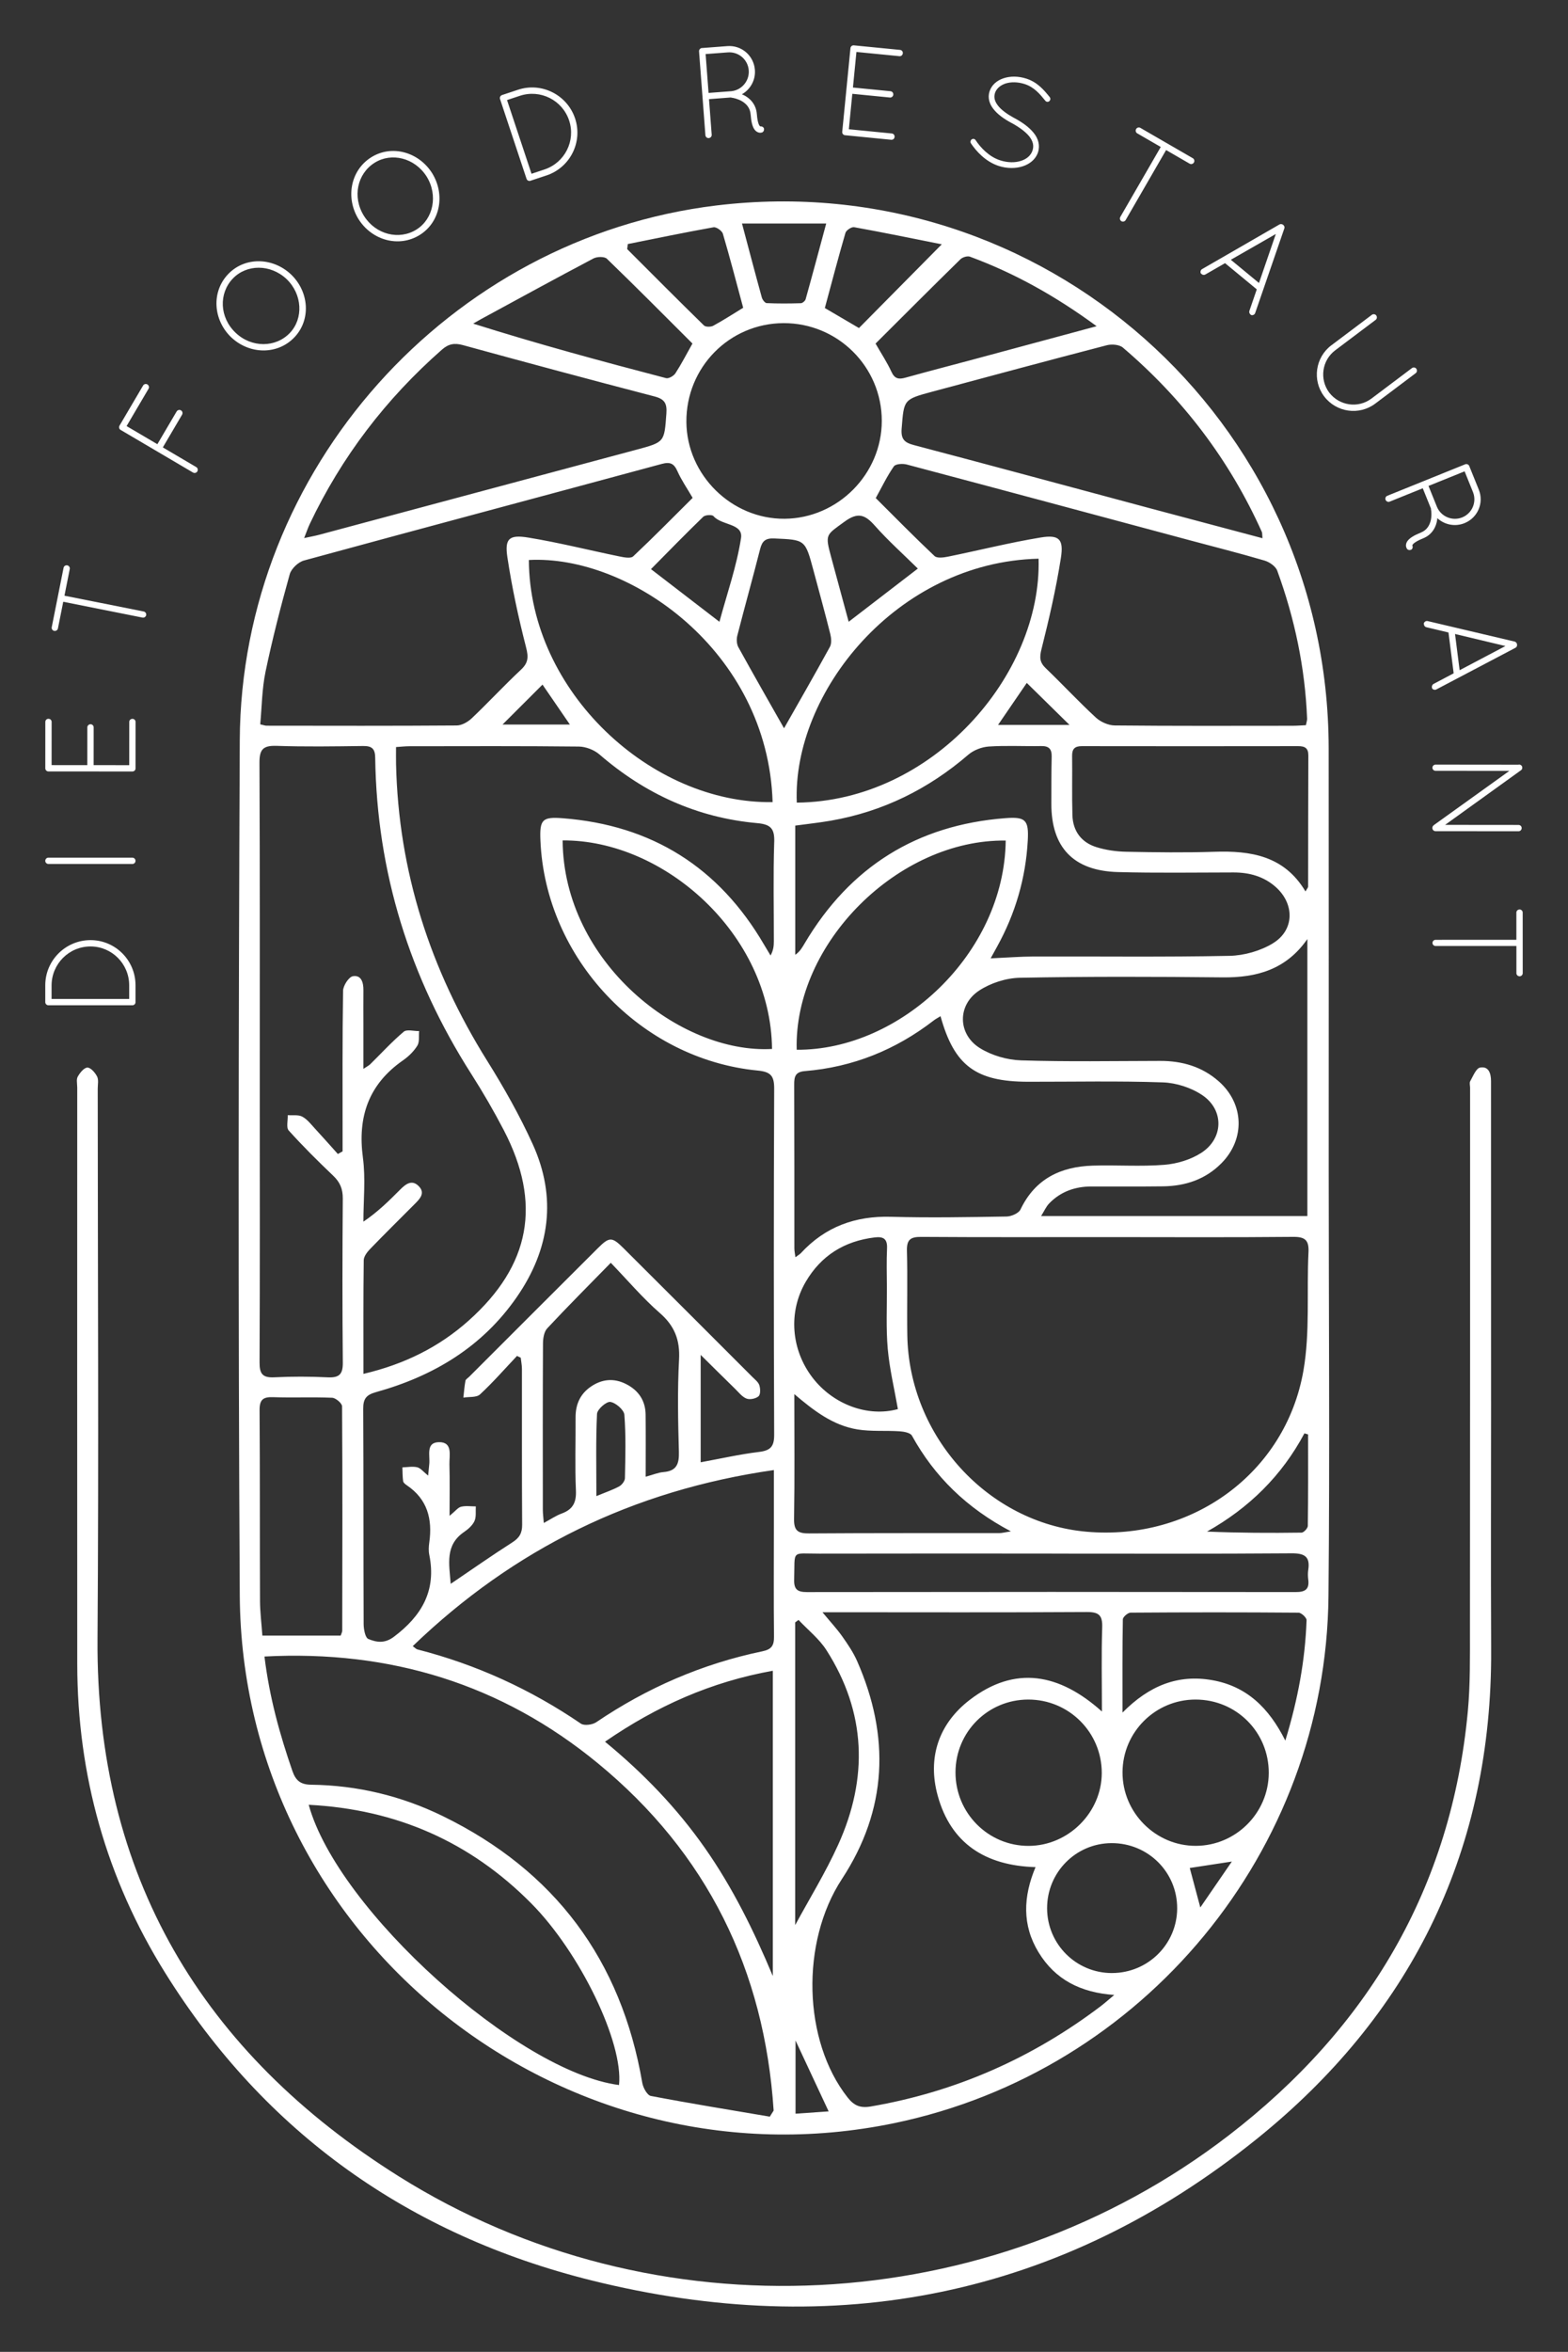 <?xml version="1.0" encoding="UTF-8"?>
<svg id="Layer_1" xmlns="http://www.w3.org/2000/svg" version="1.1" viewBox="0 0 1135.86 1702.79">
  <rect x="0" y="0" width="1135.86" height="1702.79" fill="#333333" stroke="none"/>
  <!-- Generator: Adobe Illustrator 29.5.1, SVG Export Plug-In . SVG Version: 2.1.0 Build 141)  -->
  <defs>
    <style>
      .st0 {
        fill: #fff;
      }
    </style>
  </defs>
  <path class="st0" d="M647.93,1537.15c180.55-37.46,312.63-197.04,314.42-381.44,1-103.16.18-206.34.17-309.51-.01-101.51.1-203.01-.03-304.52-.32-238.04-207.37-421.44-443.48-392.92-193.78,23.4-344.44,191.41-345.32,387.23-.93,206.34-1.19,412.69,0,619.02,1.43,247.28,232.07,432.39,474.24,382.15M188.35,1158.65c-.2-45.86.02-91.73-.31-137.59-.05-7.57,2.39-9.75,9.74-9.49,14.27.51,28.59-.18,42.85.43,2.58.11,7.16,4.02,7.17,6.2.35,54.17.21,108.34.11,162.51,0,.92-.57,1.84-1.13,3.5h-56.72c-.61-8.65-1.69-17.1-1.72-25.56ZM448.42,1509.6c-73.11-9.47-203.85-126.71-224.79-202.9,63.59,3.26,116.96,26.82,161.06,71.22,35.6,35.84,67,101.1,63.73,131.68ZM557.63,1532.49c-28.74-4.87-57.52-9.53-86.14-14.99-2.64-.5-5.61-5.93-6.21-9.45-15.29-89.09-63.47-153.61-144.58-193.2-29.94-14.61-61.93-22.29-95.36-22.69-7.59-.09-11.12-2.99-13.53-9.96-9.13-26.43-16.62-53.19-20.23-82.86,91.12-4.79,171.79,20,241.49,77.27,79.22,65.1,120.72,149.79,127.36,251.47-.93,1.47-1.86,2.94-2.79,4.41ZM438.28,1261.01c37.52-25.85,76.95-43.38,121.56-51.36v221.05c-13.69-32.65-29.07-64.02-49.31-92.86-20.13-28.69-44.18-53.75-72.25-76.82ZM552.28,1195.57c-43.52,9.05-83.55,26.41-120.37,51.35-2.78,1.88-8.69,2.67-11.13,1.01-36.39-24.81-75.78-42.81-118.44-53.73-.87-.22-1.58-1.09-3.35-2.37,73.25-70.44,159.43-112.82,261.6-127.49,0,14.9,0,27.82,0,40.73,0,26.62-.19,53.24.09,79.85.07,6.41-1.67,9.25-8.4,10.65ZM491.79,1051.14c.25,8.79-1.67,13.89-11.16,14.66-3.82.31-7.53,1.92-12.9,3.37,0-15.9.11-30.41-.04-44.91-.11-10.3-5.23-17.7-14.3-22.25-8.8-4.42-17.46-3.54-25.49,2.02-7.72,5.34-11.01,12.94-10.95,22.27.11,17.63-.52,35.28.25,52.88.38,8.67-2.26,13.68-10.28,16.62-4.2,1.54-8.01,4.18-12.99,6.85-.33-4.22-.7-6.77-.7-9.32-.04-40.25-.1-80.5.11-120.74.02-3.69.78-8.41,3.1-10.88,14.5-15.54,29.53-30.58,46.01-47.43,12.39,12.85,23.1,25.53,35.47,36.31,10.77,9.38,14.74,19.56,13.98,33.75-1.2,22.22-.74,44.57-.11,66.83ZM452.7,1070.21c-.04,2.06-2.18,4.87-4.12,5.93-4.59,2.52-9.65,4.2-16.56,7.07,0-21.17-.47-40.39.46-59.54.16-3.26,6.72-9.05,9.63-8.65,3.91.54,9.92,5.75,10.19,9.32,1.17,15.21.71,30.57.4,45.86ZM560.84,609.72c-.78,23.93-.24,47.91-.27,71.87,0,3.19-.29,6.37-2.38,10.2-1.59-2.64-3.21-5.27-4.76-7.94-32.64-55.89-81.2-86.43-145.73-91.43-14.87-1.15-16.85.95-16.22,15.98,3.53,85.33,72.34,158.47,157.44,166.7,9.41.91,11.94,3.84,11.9,13.15-.36,83.52-.34,167.05-.01,250.57.04,8.64-2.78,11.41-11.06,12.41-13.8,1.68-27.43,4.78-42.17,7.48v-77.74c9.2,9.08,17.05,16.89,24.98,24.62,2.61,2.55,5.07,5.81,8.25,7.02,2.45.93,6.7.05,8.69-1.69,1.48-1.3,1.36-5.5.57-7.97-.74-2.32-3.18-4.16-5.06-6.04-31.06-31.06-62.11-62.12-93.24-93.11-8.46-8.43-10.33-8.42-18.68-.1-31.11,31-62.16,62.07-93.23,93.12-.94.94-2.49,1.78-2.69,2.87-.74,4.02-1.04,8.12-1.5,12.2,4.09-.69,9.5.05,12.05-2.31,9.44-8.74,17.94-18.5,26.8-27.87.9.43,1.8.87,2.7,1.3.31,2.7.87,5.4.87,8.11.05,37.6-.1,75.21.16,112.81.04,6.08-2.04,9.55-7.13,12.79-14.74,9.42-29.07,19.47-44.63,30.01-1.1-14.54-4.23-28.06,9.74-37.58,2.96-2.02,6.05-4.75,7.48-7.89,1.39-3.04.73-7.02.97-10.59-3.57,0-7.28-.59-10.66.23-2.27.55-4.07,3.09-8.36,6.6,0-13.86.23-25.55-.09-37.24-.17-6.46,2.65-16.39-7.77-16.1-9.59.26-6.13,9.86-6.85,15.99-.26,2.17-.44,4.35-.81,8.21-3.44-2.74-5.42-5.43-7.9-6.03-3.38-.81-7.15-.03-10.75.06.14,3.34.07,6.7.53,9.99.15,1.09,1.53,2.21,2.6,2.93,15.02,10.09,18.75,24.53,16.35,41.5-.42,2.94-.58,6.09.01,8.96,5.28,25.85-5.54,44.18-25.71,59.33-6.73,5.05-12.65,3.92-18.44,1.55-2.28-.94-3.39-7.06-3.41-10.82-.22-51.91-.02-103.82-.31-155.73-.04-7.25,2.06-10.18,9.28-12.18,41.59-11.56,77.02-32.72,102.03-68.91,23.99-34.72,29.03-72,11.45-110.66-9.47-20.82-20.84-40.94-32.98-60.35-41.17-65.83-64.26-137.01-65.99-214.85-.09-3.89-.01-7.78-.01-12.27,3.82-.25,6.73-.59,9.63-.59,40.93-.04,81.86-.22,122.79.23,5.05.06,11.1,2.4,14.93,5.71,32.99,28.51,70.8,45.85,114.27,49.73,9.84.88,12.67,3.96,12.35,13.8ZM559.26,759.46c-66.55,3.73-151.1-62.95-151.69-150.98,73.24-.59,150.86,67.72,151.69,150.98ZM642.46,931.8c.09,14.95-.69,29.99.63,44.84,1.28,14.43,4.74,28.66,7.35,43.57-21.77,5.99-46.93-3.33-61.84-22.76-15.61-20.34-17.67-47.62-4.95-69.36,11.18-19.12,28.08-29.54,50-32.19,6.35-.77,9.24,1.1,8.92,7.98-.43,9.29-.16,18.61-.11,27.92ZM645.41,880.97c-25.88-.72-47.62,7.22-65.22,26.28-.84.91-2,1.52-3.98,3-.35-2.73-.77-4.52-.77-6.3-.04-39.57.04-79.14-.12-118.71-.02-5.74.77-9.18,7.74-9.75,34.73-2.83,65.77-15.37,93.32-36.65,1.48-1.14,3.17-2,4.94-3.1,9.93,35.82,25.55,47.41,63.37,47.47,32.59.05,65.2-.67,97.74.46,9.71.34,20.54,3.84,28.57,9.28,15.84,10.72,15.38,31.25-.71,41.68-7.68,4.98-17.65,7.98-26.84,8.71-17.18,1.38-34.56.05-51.84.59-23.23.73-41.75,9.51-52.36,31.75-1.31,2.75-6.58,5.04-10.07,5.1-27.92.46-55.87.96-83.78.19ZM728.54,608.58c-.98,81.9-76.52,151.98-151.41,151.46-2.16-77.17,73.63-152.47,151.41-151.46ZM759.99,871.34c8.3-8.6,18.76-12.29,30.59-12.31,17.3-.04,34.61.12,51.91-.1,16.22-.21,30.78-5,42.44-16.85,17.18-17.46,16.31-43.02-2.11-59.21-12.09-10.63-26.49-14.78-42.37-14.75-33.61.05-67.25.68-100.82-.4-10.1-.32-21.26-3.56-29.8-8.88-16.15-10.06-16.45-31.17-.55-41.64,8.37-5.51,19.58-9.1,29.59-9.29,48.9-.94,97.84-.81,146.75-.28,24.86.27,46.08-5.69,61.44-27.75v200.54h-192.87c2.22-3.54,3.56-6.74,5.8-9.07ZM922.27,682.87c-9.1,5.59-20.99,8.96-31.7,9.18-47.24.96-94.51.35-141.76.48-9.88.03-19.77.83-31.19,1.34,1.68-3.04,3.15-5.73,4.63-8.4,13.26-23.98,20.8-49.64,22.27-77.01.8-14.79-1.61-17.22-16.22-16.1-64.14,4.93-112.52,35.24-145.33,90.52-1.77,2.97-3.4,6.03-6.89,8.41v-93.54c8.83-1.2,17.39-2.1,25.86-3.58,37.64-6.58,70.59-22.86,99.53-47.77,3.86-3.32,9.75-5.57,14.86-5.91,12.59-.83,25.28-.1,37.92-.33,5.63-.1,7.71,2.17,7.58,7.68-.27,11.31-.19,22.63-.23,33.94-.11,31.68,15.91,48.72,48.18,49.61,27.93.77,55.9.3,83.86.28,11.39,0,21.77,2.84,30.42,10.47,13.77,12.15,13.78,31.14-1.8,40.71ZM722.99,524.85c7.49-10.95,14.43-21.08,20.81-30.41,10.78,10.6,20.81,20.44,30.95,30.41h-51.76ZM577.2,581.11c-3.38-79.26,72.08-174.15,175.15-176.61,2.38,84.37-77.08,175.76-175.15,176.61ZM614.78,450.17c-4.27-15.75-8.5-31.3-12.7-46.86-4.51-16.74-3.79-15.77,9.73-25.64,9.62-7.03,14.81-5.11,21.9,2.9,9.63,10.88,20.55,20.61,31.17,31.09-17.2,13.22-33.12,25.46-50.1,38.51ZM568.39,375.59c-38.38.31-70.86-31.64-71.17-70.02-.32-39.47,31.06-71.43,70.3-71.61,39.29-.18,71.26,31.57,71.25,70.75,0,38.5-31.85,70.57-70.38,70.88ZM516.86,373.69c5.81,6.82,21.6,5.08,19.94,15.88-3.14,20.42-10.15,40.24-15.64,60.62-16.86-12.97-32.77-25.2-49.59-38.13,12.57-12.7,25.02-25.51,37.86-37.92,1.43-1.38,6.42-1.65,7.43-.45ZM559.68,580.75c-87.77,1.41-176.17-80-176.57-175.3,72.63-3.9,173.18,65.7,176.57,175.3ZM392.99,495.66c5.43,7.91,12.27,17.89,19.85,28.94h-48.82c8.59-8.58,18.77-18.75,28.98-28.94ZM567.96,527.28c-10.11-17.83-21.76-38.17-33.08-58.69-1.26-2.28-1.44-5.79-.77-8.39,5.36-20.93,11.2-41.73,16.52-62.67,1.48-5.8,3.85-7.96,10.24-7.68,22.37.98,22.39.69,28.33,22.87,4.13,15.41,8.38,30.79,12.25,46.27.74,2.96,1.08,6.89-.27,9.35-11.27,20.56-22.97,40.89-33.22,58.94ZM575.41,1009.36c14.19,12.05,27.94,22.62,45.63,25.55,10.01,1.65,20.43.69,30.63,1.37,3.11.21,7.76,1.04,8.92,3.13,16.37,29.64,39.51,52.32,71.7,69.32-4.5.7-6.45,1.26-8.4,1.26-45.89.06-91.79-.09-137.68.23-7.89.05-11.14-1.68-10.99-10.39.5-30.15.19-60.31.19-90.47ZM576.29,1530.35v-52.99c8.02,17.16,15.82,33.84,23.98,51.32-7.49.52-15.28,1.06-23.98,1.67ZM576.02,1393.82v-219.17c.81-.6,1.62-1.21,2.43-1.81,6.82,7.26,14.97,13.67,20.24,21.92,28.85,45.17,30.3,92.66,8.52,140.78-9.22,20.37-21.08,39.56-31.2,58.29ZM797.51,1452.41c-49.7,37.63-105.08,62.12-166.65,72.7-7.82,1.34-12.22-.64-16.86-6.53-32.39-41.15-34.09-112.42-4.12-158.13,33.05-50.4,34.95-103.35,11.01-157.82-2.78-6.33-6.79-12.21-10.8-17.9-3.8-5.38-8.34-10.24-14.3-17.44h8.85c60.9.01,121.8.21,182.69-.16,8.92-.05,11.38,2.52,11.1,11.27-.64,19.52-.2,39.08-.2,60.76-30.89-27.69-62.96-33.53-95.66-8.49-22.61,17.31-30.9,41.99-23.26,69.55,9.54,34.45,34.47,50.55,70.83,51.61-8.98,21.4-9.82,42.02,2.21,61.71,12,19.65,30.28,29.13,54.8,30.83-4.2,3.51-6.83,5.9-9.65,8.03ZM798.12,1283.66c-.01,28.57-24.16,52.67-52.88,52.79-29.37.12-53.18-23.8-53.08-53.34.09-29.19,23.47-52.56,52.64-52.61,29.48-.06,53.34,23.73,53.32,53.16ZM805.54,1428.52c-25.94.03-46.94-20.89-47.02-46.84-.08-26.01,20.75-47.1,46.63-47.23,26.47-.12,47.73,21.03,47.59,47.34-.14,25.86-21.19,46.69-47.2,46.72ZM869.51,1381.03c-2.87-10.72-5.15-19.26-7.64-28.58,9.29-1.42,18.56-2.84,30.48-4.66-8.25,12.01-15.07,21.92-22.84,33.24ZM866.33,1336.42c-29.2.13-53.34-24.1-53.17-53.37.16-29.03,23.77-52.52,52.83-52.55,29.61-.03,53.23,23.63,53.1,53.21-.12,28.91-23.82,52.59-52.76,52.71ZM931.09,1260.23c-11.96-23.9-28.15-39.4-52.98-43.77-24.75-4.35-45.54,3.86-64.97,23.48,0-24.61-.14-46.06.25-67.5.03-1.73,3.64-4.85,5.6-4.86,40.56-.29,81.11-.3,121.67.02,2.04.02,5.88,3.61,5.82,5.43-1.03,28.9-6.2,57.1-15.39,87.2ZM947.7,1143.68c.88,7.09-2.3,9.01-9.12,9-118.02-.16-236.04-.15-354.06.01-6.81.01-9.44-1.89-9.23-9,.64-22.03-2.53-18.79,18.19-18.84,56.18-.14,112.37-.05,168.55-.05v.04c57.85,0,115.69.22,173.54-.22,9.5-.07,13.62,2.36,12.12,12.08-.35,2.27-.28,4.67,0,6.97ZM874.36,1108.89c30.43-17.09,54.17-40.4,70.56-71.12.89.26,1.78.52,2.66.78,0,22.08.11,44.16-.2,66.24-.02,1.71-2.93,4.84-4.53,4.86-22.69.32-45.38.22-68.49-.76ZM947.86,906.73c-1.38,28.53,1.2,57.66-3.64,85.53-12.91,74.39-81.01,123.54-157.33,116.71-71.33-6.39-128.53-69.16-129.64-142.49-.31-20.29.29-40.6-.26-60.88-.22-8.08,2.55-10.12,10.29-10.07,45.21.31,90.43.15,135.64.15,44.58.03,89.17.25,133.75-.17,8.79-.08,11.62,2.36,11.2,11.22ZM947.61,641.82c0,.82-.84,1.64-1.92,3.6-15.36-25.8-39.5-29.6-66.02-28.72-21.28.7-42.6.41-63.89-.02-7.22-.14-14.66-1.2-21.53-3.34-10.9-3.4-17.04-11.6-17.39-23.1-.43-14.3-.03-28.62-.22-42.92-.07-5.08,1.89-7.11,7.03-7.1,52.25.09,104.49.07,156.74,0,4.81,0,7.37,1.34,7.35,6.77-.16,31.61-.08,63.23-.16,94.84ZM925.23,413.18c12.63,34.57,20.17,70.26,21.63,107.13.05,1.26-.44,2.54-.86,4.74-3.28.15-6.49.41-9.71.42-42.91.03-85.83.2-128.74-.23-4.65-.05-10.26-2.53-13.72-5.72-12.46-11.5-24.02-23.96-36.26-35.7-4.44-4.26-4.64-7.77-3.12-13.81,5.5-21.81,10.56-43.81,14.06-66.01,2.16-13.71-1.31-17.05-14.73-14.83-22.5,3.72-44.69,9.31-67.07,13.86-3.16.64-7.91,1.27-9.72-.44-14.48-13.66-28.43-27.88-42.59-41.97,4.56-8.23,8.26-16.01,13.13-22.98,1.25-1.8,6.43-2.1,9.33-1.33,68.44,18.16,136.82,36.56,205.22,54.91,17.98,4.82,36.04,9.37,53.89,14.62,3.58,1.05,8.09,4.13,9.26,7.33ZM813.4,251.64c43.43,36.99,77.22,81.36,100.67,133.47.37.83.21,1.9.46,4.57-28.17-7.49-55.08-14.61-81.97-21.81-56.83-15.23-113.61-30.62-170.5-45.61-7.02-1.85-9.52-4.35-8.9-12.08,1.69-20.91,1.23-20.98,22.37-26.65,42.05-11.28,84.09-22.62,126.23-33.57,3.57-.93,9.07-.5,11.65,1.69ZM702.62,185.84c32.23,11.9,61.92,28.43,91.78,50.34-31.06,8.37-59.2,15.97-87.34,23.54-16.99,4.57-34.04,8.96-51,13.68-4.83,1.35-7.88,1.06-10.28-4.17-3.15-6.87-7.38-13.24-11.52-20.48,20.46-20.39,40.86-40.83,61.48-61.04,1.52-1.49,5.02-2.55,6.89-1.87ZM618.71,164.49c20.76,3.74,41.43,8,63.51,12.39-21.27,21.49-40.5,40.93-59.99,60.63-7.62-4.47-15.82-9.27-24.72-14.49,4.91-18.15,9.67-36.37,14.94-54.43.55-1.89,4.4-4.43,6.26-4.09ZM598.5,161.85c-5.2,19.27-9.94,37.06-14.9,54.78-.35,1.24-2.25,2.86-3.47,2.9-8.25.25-16.52.31-24.77-.07-1.26-.06-3.06-2.48-3.51-4.12-4.76-17.22-9.29-34.51-14.35-53.5h60.99ZM454.78,176.69c20.69-4.13,41.35-8.43,62.11-12.14,1.99-.36,6.13,2.54,6.76,4.67,5.24,17.77,9.88,35.71,14.71,53.61-7.54,4.6-14.45,9.1-21.66,13.01-1.77.96-5.54.99-6.76-.21-18.7-18.26-37.12-36.8-55.61-55.28.15-1.22.3-2.45.45-3.67ZM348.54,231.01c27.08-14.7,54.12-29.5,81.37-43.89,2.59-1.37,7.96-1.48,9.72.22,20.99,20.27,41.53,40.99,61.98,61.38-4.42,7.85-8.04,14.93-12.36,21.57-1.24,1.91-4.87,3.98-6.75,3.49-46.16-12.07-92.23-24.48-139.72-39.47,1.92-1.11,3.82-2.25,5.77-3.31ZM224.33,379.48c23.14-48.74,55.23-90.68,95.75-126.29,4.82-4.24,9.1-5.02,15.28-3.32,46.15,12.66,92.36,25.09,138.68,37.14,7.34,1.91,9.23,4.97,8.69,12.36-1.52,20.7-1.15,20.71-21.56,26.18-76.72,20.56-153.43,41.14-230.14,61.69-2.8.75-5.67,1.24-10.71,2.33,1.86-4.69,2.78-7.47,4.02-10.09ZM192.34,486.36c4.96-23.73,11.03-47.24,17.54-70.6,1.13-4.05,6.18-8.81,10.32-9.94,86.31-23.55,172.77-46.54,259.13-69.92,6.21-1.68,8.95-.28,11.46,5.38,2.8,6.3,6.82,12.07,10.96,19.19-14.18,14.08-28.36,28.51-43.09,42.36-1.76,1.66-6.59.72-9.8.07-22.06-4.52-43.94-10.05-66.13-13.68-13.97-2.28-17.22.73-15.17,14.3,3.31,21.9,8,43.65,13.51,65.11,1.83,7.12,1.69,11.24-3.73,16.3-12.15,11.35-23.47,23.6-35.53,35.06-2.84,2.7-7.27,5.25-10.98,5.27-45.92.34-91.85.21-137.78.16-.94,0-1.88-.4-4.54-.99,1.19-12.65,1.24-25.63,3.84-38.07ZM200.1,540c20.94.72,41.92.4,62.87.12,6.33-.08,8.74,1.83,8.83,8.48,1.15,83,25.01,159.11,69.6,228.97,8.4,13.16,16.27,26.73,23.49,40.57,27.7,53.12,19.44,97.95-25.36,137.97-21.47,19.17-46.51,31.61-76.25,38.6,0-28.49-.14-55.38.21-82.27.04-2.79,2.52-5.99,4.68-8.22,10.63-11,21.55-21.73,32.34-32.58,3.63-3.65,7.71-7.8,2.92-12.75-5.05-5.23-9.59-1.56-13.6,2.46-8.07,8.1-16.19,16.15-26.58,23.15,0-15.46,1.67-31.15-.36-46.35-3.96-29.63,4.16-53.11,29.03-70.43,4.03-2.81,7.85-6.51,10.4-10.64,1.69-2.74.95-6.98,1.3-10.55-3.8.06-8.93-1.44-11.17.46-8.61,7.28-16.27,15.68-24.34,23.61-.86.84-2.01,1.38-4.86,3.28,0-11.71,0-21.83,0-31.95,0-8.32-.08-16.64.01-24.95.06-5.55-1.47-11.23-7.62-10.18-2.99.51-7.06,6.82-7.12,10.57-.55,34.92-.34,69.86-.35,104.8,0,3.81,0,7.61,0,11.42-1.14.64-2.28,1.29-3.42,1.93-5.45-6.07-10.83-12.19-16.37-18.17-2.94-3.17-5.71-6.88-9.37-8.86-2.88-1.55-6.99-.82-10.55-1.11.15,3.79-1.25,8.97.7,11.13,10.23,11.35,21.11,22.16,32.19,32.7,4.96,4.71,7.02,9.62,6.97,16.55-.31,39.59-.36,79.18.02,118.77.08,8.32-2.47,11.07-10.77,10.68-12.95-.62-25.97-.66-38.91-.02-8.4.41-10.67-2.47-10.63-10.71.3-64.54.16-129.09.15-193.63,0-80.18.14-160.36-.22-240.54-.04-9.49,2.41-12.62,12.14-12.29Z"/>
  <path class="st0" d="M1080.13,1014.42c-.01-47.92-.01-95.84-.02-143.76,0-29.28-.05-58.57-.01-87.85,0-5.65-1.67-11.01-7.92-9.87-2.91.53-5.06,6.21-7.12,9.8-.72,1.26-.12,3.26-.12,4.93-.01,130.78.03,261.57-.1,392.35-.02,19.62.28,39.35-1.53,58.85-11.94,128.12-72.56,229.77-173.26,307.21-173.13,133.13-416,145.77-601.03,29.7-142.46-89.37-219.59-217.55-218.38-389.16.94-132.78.17-265.56.15-398.34,0-2.99.76-6.44-.45-8.85-1.4-2.8-4.64-6.52-7.02-6.47-2.45.04-5.46,3.78-7.01,6.58-.48.87-.62,1.93-.62,3.07,0,1.56.26,3.26.26,4.8-.01,139.1-.1,278.21.01,417.31.06,80.53,21.14,155.43,63.68,223.65,72.38,116.09,176.97,189.83,308.57,222.61,176.48,43.97,339.67,12.39,482.24-102.39,110.19-88.72,168.54-204.84,169.74-347.18v-10.06c-.29-58.96-.04-117.93-.05-176.9"/>
  <path class="st0" d="M1039.92,680.44c-1.21,0-2.24,1.03-2.24,2.24,0,1.21,1.03,2.24,2.24,2.24l58.56-.02v19.71c0,1.21,1.04,2.24,2.34,2.24,1.21,0,2.24-1.03,2.24-2.24l-.02-43.9c0-1.21-1.03-2.24-2.24-2.24-1.31,0-2.34,1.03-2.34,2.24v19.71s-58.55.02-58.55.02ZM1038.8,597.3c-.19.09-.28.28-.37.37-.56.47-.84,1.03-.84,1.77,0,1.31,1.03,2.34,2.24,2.34l60.24.06c1.21,0,2.24-1.02,2.24-2.33,0-1.21-1.03-2.24-2.24-2.24l-53.24-.05,54.96-39.55c1.03-.65,1.22-2.15.56-3.17-.65-.84-1.59-1.12-2.52-.84l-59.96-.06c-1.21,0-2.24,1.03-2.24,2.24,0,1.21,1.03,2.24,2.24,2.24l53.52.05-54.59,39.17ZM1090.54,467.74l-33.18,17.5-3.34-26.22,36.51,8.73ZM1038.48,495.17c-.88.49-1.32,1.49-1.21,2.32-.06.29.06.46.11.83.62,1.05,2.08,1.43,3.13.83l57.34-30.17c.8-.38,1.24-1.38,1.11-2.4-.12-.93-.79-1.78-1.67-2.05l-63.07-14.86c-1.17-.32-2.48.5-2.82,1.68.13.27.08.65.11.83.12.93.78,1.69,1.75,1.94l16.02,3.8,3.76,29.56-14.56,7.69ZM1059.22,374.6c-7.1,2.87-15.21-.5-18.22-7.45l-.31-.78-5.88-14.55,26.15-10.56,6.05,14.98c2.9,7.19-.52,15.42-7.79,18.36ZM1019.92,391.28c-1.52,1.72-1.65,3.89-1.2,5.02l.07.17c.21.52.47.92.51,1.01.89.95,2.31.98,3.33.27.81-.73.91-1.98.44-2.9.05-.12.22-.69,1.12-1.46,1.12-.96,3.15-2.18,6.7-3.61,6.84-2.76,9.58-8.7,10.22-13.6.03-.42.01-.71.08-1.04,5.15,4.77,12.77,6.43,19.7,3.63,9.61-3.88,14.21-14.7,10.36-24.23l-6.82-16.89-.1-.26-.07-.17c-.51-1-1.81-1.49-2.85-1.07l-56.46,22.81c-1.13.45-1.69,1.79-1.24,2.92.49,1.21,1.83,1.78,2.95,1.33l23.99-9.69,5.95,14.72c.03.09-.02.21,0,.5.28,1.2.62,4.78-.2,8.24-.91,3.49-2.77,6.86-7.19,8.64-5.11,2.06-7.72,3.82-9.3,5.67ZM964.45,249.98h0c-11.64,8.76-13.99,25.37-5.28,36.94,8.82,11.72,25.43,14.06,37.07,5.3l29.33-22.07c.97-.73,1.17-2.17.39-3.21-.73-.97-2.17-1.17-3.14-.44l-29.33,22.07c-9.63,7.24-23.29,5.25-30.66-4.39-7.11-9.61-5.25-23.29,4.38-30.53l29.33-22.07c.97-.73,1.17-2.17.39-3.21-.73-.97-2.17-1.17-3.14-.44l-29.33,22.07ZM924.2,169.42l-12.19,35.47-20.39-16.82,32.58-18.65ZM905.06,225.07c-.31.96.06,1.99.71,2.52.16.25.36.3.65.53,1.17.34,2.49-.38,2.85-1.54l21.12-61.26c.32-.83-.04-1.85-.84-2.51-.72-.59-1.8-.76-2.62-.35l-56.13,32.37c-1.07.57-1.46,2.06-.9,3.15.28.11.5.42.65.54.72.59,1.73.7,2.61.21l14.27-8.2,22.98,18.96-5.34,15.57ZM811.54,157.1c-.61,1.05-.23,2.46.82,3.06,1.05.61,2.45.23,3.06-.82l29.31-50.7,17.06,9.87c1.05.61,2.45.23,3.11-.9.61-1.05.23-2.45-.82-3.06l-38-21.97c-1.05-.61-2.46-.23-3.06.82-.66,1.13-.28,2.54.77,3.14l17.06,9.86-29.31,50.7ZM703.3,103.73h0c3.84,5.74,10.55,13.21,20.03,16.38,6.22,2.01,12.42,1.96,17.58.29,5.15-1.66,9.43-5.18,11.03-10.14,1.61-4.98.18-9.96-3.05-13.93-3.2-4.08-8.13-7.64-13.98-10.8l-.18-.06c-5.25-2.88-9.39-5.87-11.81-9.01-2.42-3.14-3.1-5.91-2.18-9.05,1.03-3.18,3.79-5.63,7.64-6.94,3.83-1.22,8.85-1.25,13.91.39,6.84,2.21,11.09,7.3,14.94,12.08.69.91,2.02,1.05,2.84.33.94-.78,1.05-2.02.36-2.93-3.86-4.77-8.7-10.75-16.87-13.39-5.87-1.9-11.65-1.9-16.49-.32-4.82,1.56-8.72,4.82-10.24,9.51-1.49,4.62-.12,9.19,2.9,12.9,2.99,3.81,7.54,7.05,12.97,9.98l.18.06c5.67,3.11,10.1,6.41,12.76,9.71,2.63,3.4,3.46,6.61,2.31,10.17-1.12,3.45-4.05,6.14-8.32,7.5-4.18,1.4-9.58,1.4-15-.35-8.12-2.53-14.44-9.37-17.86-14.59-.57-.97-1.84-1.28-2.84-.62-.88.6-1.19,1.87-.62,2.84ZM610.11,95.45c-.12,1.21.72,2.23,1.83,2.43l.19.02.28.03,33.18,3.26c1.3.13,2.33-.8,2.45-2.01.13-1.3-.7-2.41-2-2.54l-31.14-3.06,2.52-25.66,27.24,2.68c1.21.12,2.33-.8,2.45-2.01.13-1.3-.79-2.42-2-2.54l-27.24-2.68,2.53-25.75,31.14,3.06c1.3.13,2.33-.8,2.46-2.1.12-1.21-.71-2.32-2.01-2.45l-33.28-3.27-.19-.02c-1.21-.12-2.33.8-2.45,2.01l-5.96,60.61ZM542.39,50.93c.58,7.64-5.09,14.34-12.62,15.1l-.84.06-15.65,1.19-2.13-28.13,16.11-1.22c7.73-.59,14.54,5.17,15.13,13ZM546.36,93.44c1.18,1.97,3.21,2.75,4.42,2.66h.19c.56-.06,1.02-.18,1.11-.19,1.18-.56,1.64-1.9,1.26-3.09-.45-1-1.61-1.47-2.63-1.3-.1-.09-.59-.42-1.05-1.51-.57-1.36-1.12-3.66-1.41-7.48-.56-7.36-5.39-11.77-9.86-13.86-.39-.16-.67-.23-.97-.4,6.11-3.46,10-10.22,9.43-17.67-.78-10.34-9.7-18-19.95-17.22l-18.16,1.38-.28.02h-.19c-1.11.19-1.96,1.29-1.88,2.41l4.61,60.72c.09,1.21,1.19,2.16,2.4,2.07,1.3-.1,2.25-1.2,2.16-2.41l-1.96-25.8,15.83-1.2c.09,0,.19.08.48.15,1.23.09,4.75.86,7.79,2.69,3.05,1.92,5.7,4.72,6.06,9.47.42,5.5,1.3,8.52,2.58,10.58ZM385.03,125.81l-17.74-53.36,9.4-3.12c14.74-4.8,30.66,3.1,35.58,17.9,4.89,14.71-3.13,30.57-17.84,35.46l-9.39,3.12ZM395.86,127.03c17.11-5.69,26.43-24.14,20.74-41.25-5.69-17.11-24.26-26.48-41.36-20.8l-11.34,3.77-.27.09c-1.15.38-1.8,1.68-1.42,2.83l19.21,57.79c.38,1.15,1.56,1.74,2.66,1.48l.35-.12,11.43-3.8ZM263.64,156.3h0c-8.58-13.69-4.84-30.59,7.75-38.47,12.19-7.64,29.02-3.64,37.68,10.01,8.4,13.58,4.81,30.72-7.38,38.35-12.58,7.88-29.57,3.65-38.05-9.89ZM259.76,158.73h0c9.8,15.46,29.4,20.71,44.36,11.34,14.8-9.27,18.55-29.15,8.91-44.71-9.8-15.46-29.32-20.76-44.12-11.48-14.96,9.37-18.79,29.3-9.15,44.86ZM170.66,240.91h0c-11.71-11.14-12.27-28.43-2.04-39.19,9.91-10.42,27.22-10.72,38.99.35,11.51,11.08,12.28,28.56,2.36,38.99-10.24,10.76-27.74,10.87-39.31-.14ZM167.5,244.23h0c13.33,12.55,33.62,12.77,45.78-.02,12.04-12.66,10.74-32.84-2.46-45.52-13.33-12.55-33.55-12.84-45.59-.18-12.17,12.79-10.93,33.04,2.27,45.73ZM139.86,342.13c1.05.62,2.45.25,3.07-.79.66-1.13.3-2.53-.75-3.15l-24.23-14.26,13.93-23.66c.66-1.13.3-2.53-.75-3.15-1.13-.66-2.53-.3-3.2.83l-13.93,23.66-22.3-13.12,15.92-27.05c.62-1.05.25-2.45-.88-3.12-1.05-.62-2.45-.25-3.07.8l-16.96,28.82-.19.32c-.54,1.09-.2,2.37.84,2.99l52.48,30.89ZM103.24,447.14c1.19.24,2.4-.57,2.64-1.76.24-1.19-.57-2.4-1.76-2.64l-57.43-11.45,3.85-19.33c.24-1.19-.57-2.4-1.85-2.65-1.19-.24-2.4.57-2.64,1.76l-8.58,43.05c-.24,1.19.57,2.4,1.76,2.64,1.28.26,2.49-.55,2.73-1.74l3.85-19.33,57.43,11.45ZM95.95,558.56c1.21,0,2.15-.93,2.24-2.05v-.47l.02-33.34c0-1.31-1.03-2.24-2.24-2.24-1.31,0-2.34.93-2.34,2.24l-.02,31.29-25.78-.02.02-27.37c0-1.21-1.03-2.24-2.24-2.24-1.31,0-2.34,1.03-2.34,2.24l-.02,27.37-25.87-.02.02-31.29c0-1.31-1.03-2.24-2.33-2.24-1.21,0-2.24.93-2.24,2.24l-.02,33.44v.19c0,1.21,1.03,2.24,2.24,2.24l60.9.04ZM95.93,625.54h0c1.21,0,2.24-1.03,2.24-2.24,0-1.31-1.03-2.34-2.24-2.34h-60.9c-1.21-.01-2.24,1.02-2.24,2.32,0,1.21,1.03,2.24,2.24,2.24h60.9ZM93.59,723.26h-56.23s0-9.89,0-9.89c.09-15.5,12.61-28.12,28.2-28.12,15.5,0,28.02,12.61,28.02,28.11v9.9ZM98.17,713.35c0-18.03-14.57-32.69-32.6-32.69-18.03,0-32.78,14.67-32.78,32.69v11.96s0,.28,0,.28c0,1.21,1.03,2.24,2.24,2.24h60.9c1.21,0,2.15-.94,2.24-2.06v-12.42Z"/>
</svg>